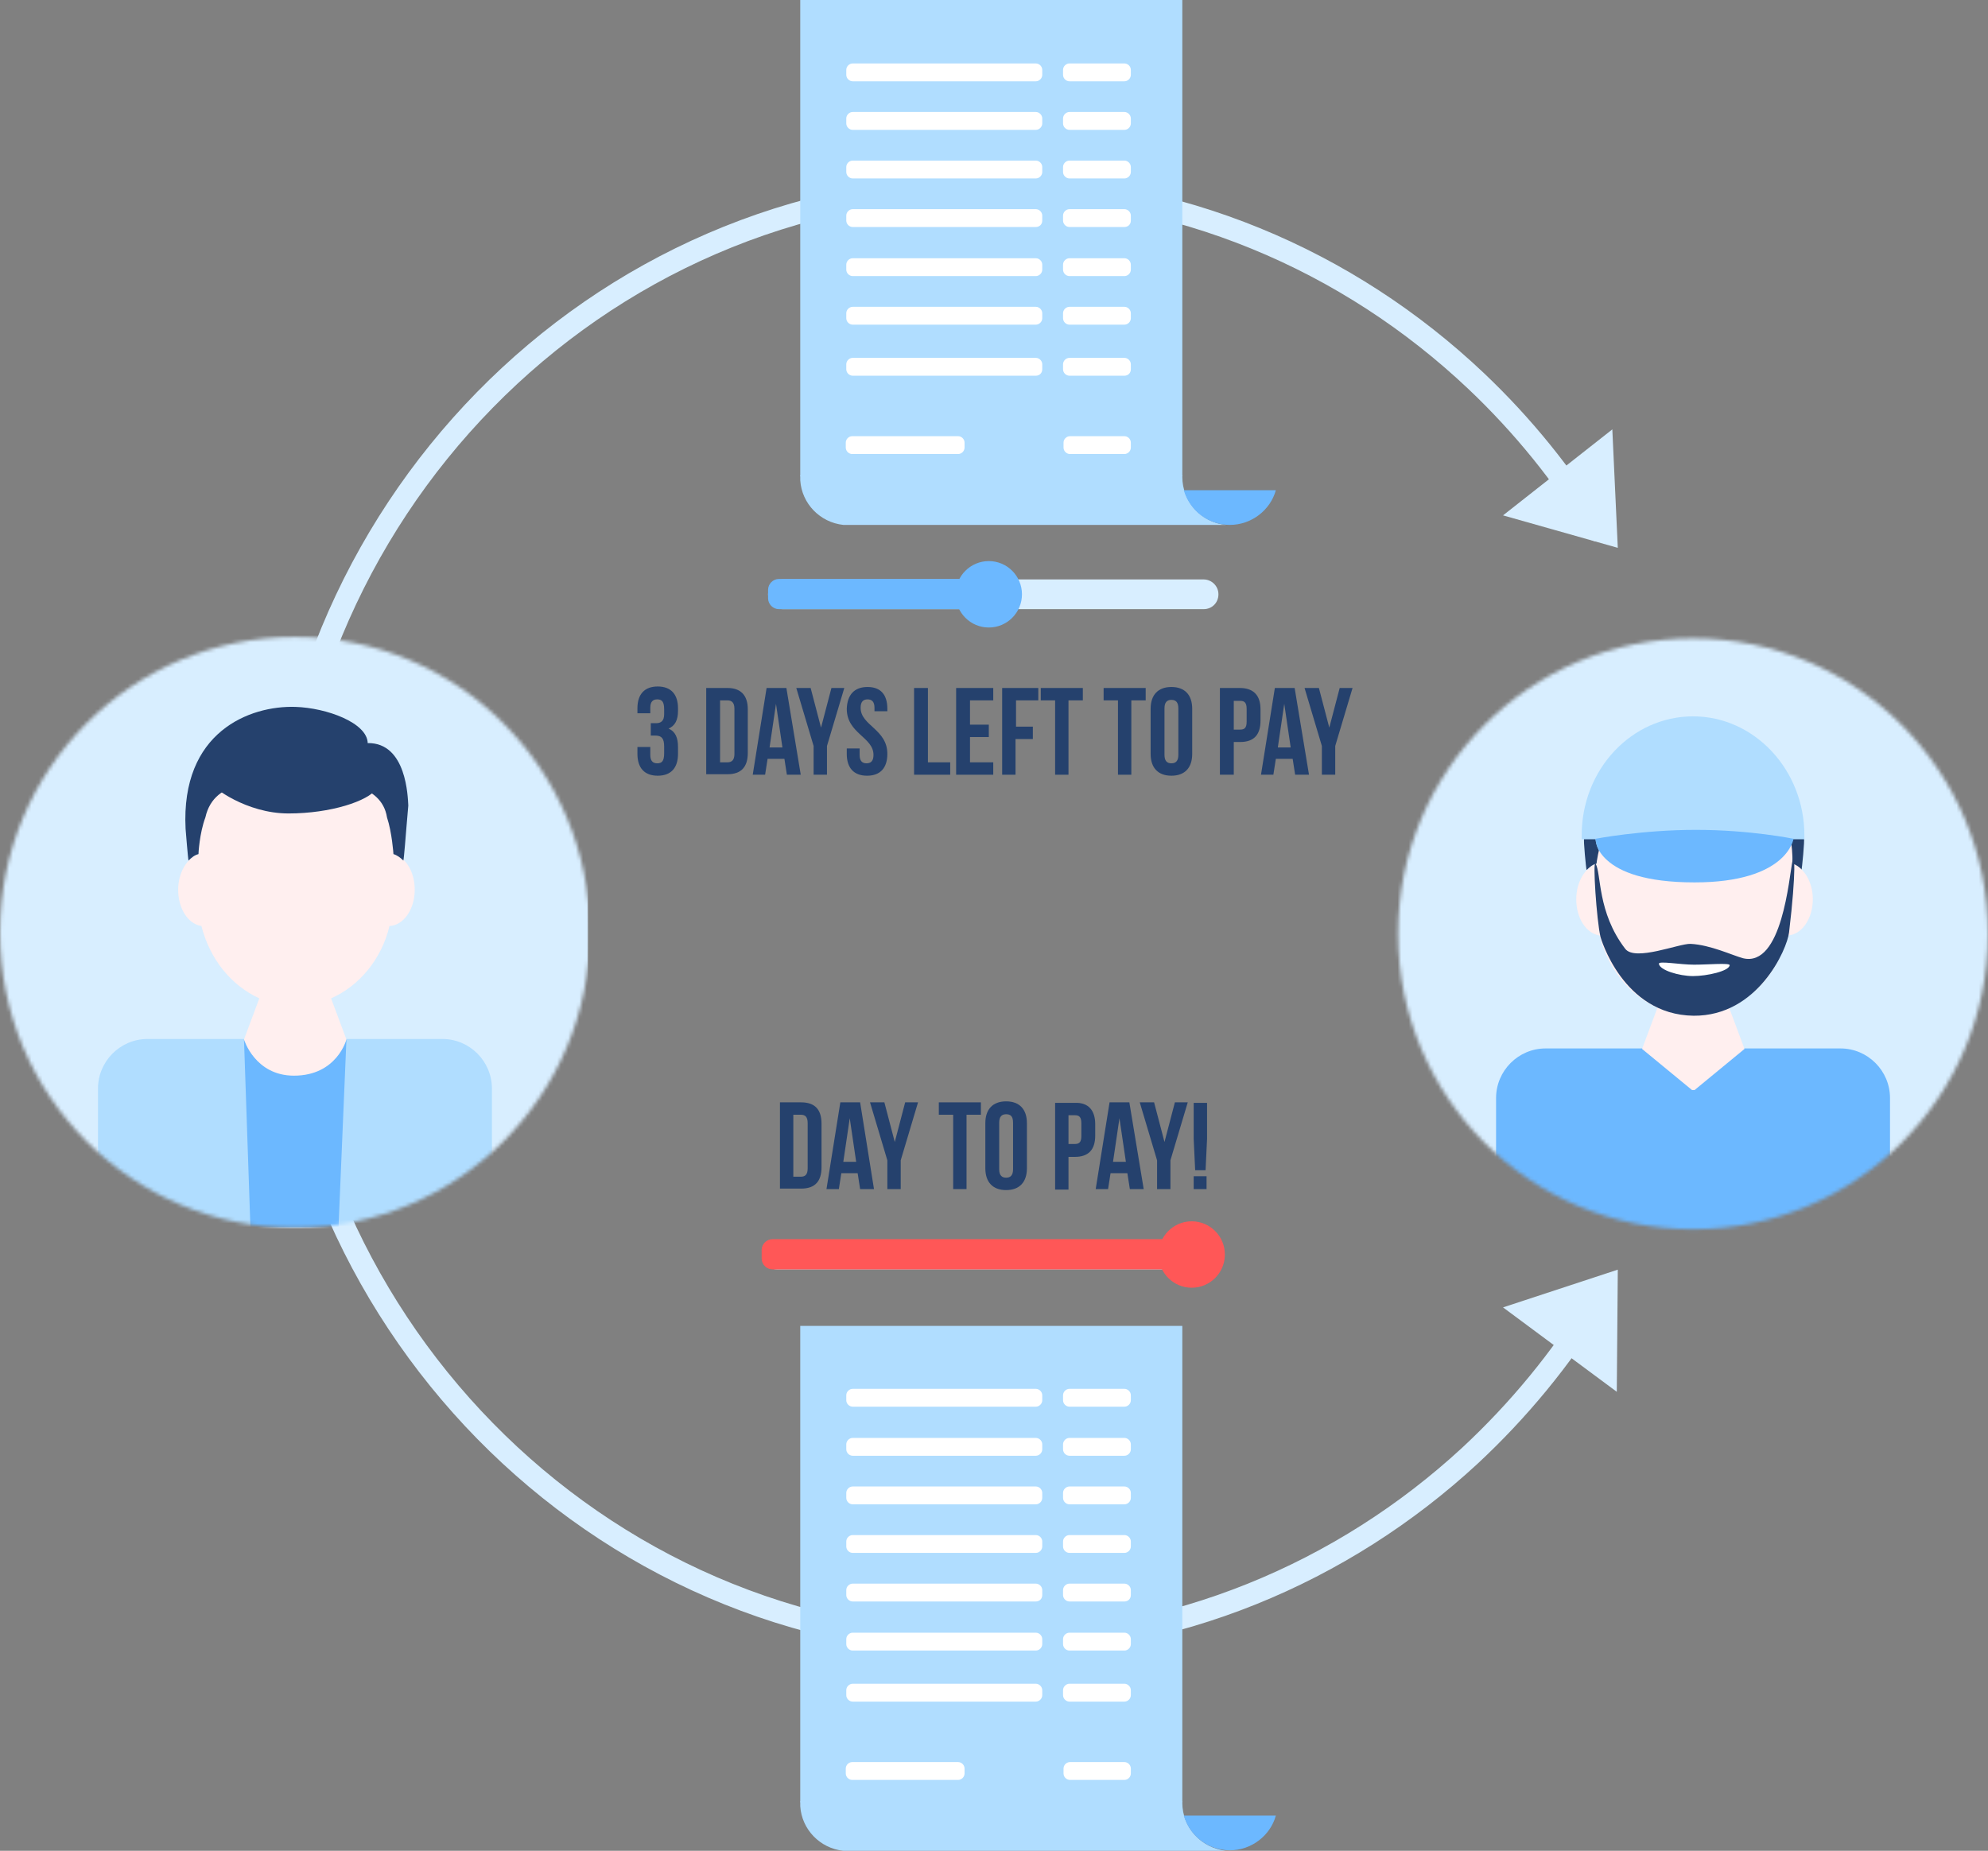 <svg width="537" height="500" viewBox="0 0 537 500" fill="none" xmlns="http://www.w3.org/2000/svg">
<rect x="0" y="0" width="537" height="500" fill="#808080" stroke="none"/>
<g clip-path="url(#clip0)">
<path d="M431.124 351.768C421.633 367.167 410.136 381.093 397.035 393.278C362.813 424.88 317.361 444.296 267.498 444.296C160.953 444.296 74.461 356.053 74.461 247.322C74.461 138.591 160.819 50.348 267.364 50.348C318.163 50.348 364.283 70.3 398.773 102.973C411.339 114.89 422.301 128.415 431.391 143.278" stroke="#D8EEFF" stroke-width="6" stroke-miterlimit="10" stroke-linecap="round"/>
<path d="M437 343L406 353.196L436.727 376L437 343Z" fill="#D8EEFF"/>
<path d="M437 148L435.521 116L406 139.23L437 148Z" fill="#D8EEFF"/>
<path d="M325.114 164.569H211.485C209.346 164.569 207.474 162.828 207.474 160.552C207.474 158.409 209.346 156.535 211.485 156.535H325.114C327.253 156.535 329.125 158.275 329.125 160.552C329.125 162.828 327.387 164.569 325.114 164.569Z" fill="#D8EEFF"/>
<path d="M265.492 164.569H210.415C208.811 164.569 207.474 163.23 207.474 161.623V159.347C207.474 157.74 208.811 156.401 210.415 156.401H265.492C267.096 156.401 268.433 157.74 268.433 159.347V161.623C268.299 163.364 266.963 164.569 265.492 164.569Z" fill="#6CB8FF"/>
<path d="M267.096 169.523C272.043 169.523 276.053 165.507 276.053 160.552C276.053 155.597 272.043 151.58 267.096 151.58C262.15 151.58 258.14 155.597 258.14 160.552C258.14 165.507 262.15 169.523 267.096 169.523Z" fill="#6CB8FF"/>
<path d="M319.366 0H216.164V128.682H319.366V0Z" fill="#B0DDFF"/>
<path d="M279.796 21.96H230.334C229.398 21.96 228.596 21.157 228.596 20.22V18.881C228.596 17.943 229.398 17.14 230.334 17.14H279.796C280.732 17.14 281.534 17.943 281.534 18.881V20.22C281.534 21.157 280.732 21.96 279.796 21.96Z" fill="white"/>
<path d="M303.725 21.96H288.887C287.951 21.96 287.149 21.157 287.149 20.22V18.881C287.149 17.943 287.951 17.14 288.887 17.14H303.725C304.661 17.14 305.463 17.943 305.463 18.881V20.22C305.463 21.157 304.661 21.96 303.725 21.96Z" fill="white"/>
<path d="M279.796 35.083H230.334C229.398 35.083 228.596 34.28 228.596 33.342V32.003C228.596 31.066 229.398 30.262 230.334 30.262H279.796C280.732 30.262 281.534 31.066 281.534 32.003V33.342C281.534 34.28 280.732 35.083 279.796 35.083Z" fill="white"/>
<path d="M303.725 35.083H288.887C287.951 35.083 287.149 34.28 287.149 33.342V32.003C287.149 31.066 287.951 30.262 288.887 30.262H303.725C304.661 30.262 305.463 31.066 305.463 32.003V33.342C305.463 34.28 304.661 35.083 303.725 35.083Z" fill="white"/>
<path d="M279.796 48.206H230.334C229.398 48.206 228.596 47.402 228.596 46.465V45.126C228.596 44.188 229.398 43.385 230.334 43.385H279.796C280.732 43.385 281.534 44.188 281.534 45.126V46.465C281.534 47.402 280.732 48.206 279.796 48.206Z" fill="white"/>
<path d="M303.725 48.206H288.887C287.951 48.206 287.149 47.402 287.149 46.465V45.126C287.149 44.188 287.951 43.385 288.887 43.385H303.725C304.661 43.385 305.463 44.188 305.463 45.126V46.465C305.463 47.402 304.661 48.206 303.725 48.206Z" fill="white"/>
<path d="M279.796 61.328H230.334C229.398 61.328 228.596 60.525 228.596 59.588V58.248C228.596 57.311 229.398 56.508 230.334 56.508H279.796C280.732 56.508 281.534 57.311 281.534 58.248V59.588C281.534 60.659 280.732 61.328 279.796 61.328Z" fill="white"/>
<path d="M303.725 61.328H288.887C287.951 61.328 287.149 60.525 287.149 59.588V58.248C287.149 57.311 287.951 56.508 288.887 56.508H303.725C304.661 56.508 305.463 57.311 305.463 58.248V59.588C305.463 60.659 304.661 61.328 303.725 61.328Z" fill="white"/>
<path d="M279.796 74.585H230.334C229.398 74.585 228.596 73.781 228.596 72.844V71.505C228.596 70.568 229.398 69.764 230.334 69.764H279.796C280.732 69.764 281.534 70.568 281.534 71.505V72.844C281.534 73.781 280.732 74.585 279.796 74.585Z" fill="white"/>
<path d="M303.725 74.585H288.887C287.951 74.585 287.149 73.781 287.149 72.844V71.505C287.149 70.568 287.951 69.764 288.887 69.764H303.725C304.661 69.764 305.463 70.568 305.463 71.505V72.844C305.463 73.781 304.661 74.585 303.725 74.585Z" fill="white"/>
<path d="M279.796 87.708H230.334C229.398 87.708 228.596 86.904 228.596 85.967V84.628C228.596 83.69 229.398 82.887 230.334 82.887H279.796C280.732 82.887 281.534 83.69 281.534 84.628V85.967C281.534 86.904 280.732 87.708 279.796 87.708Z" fill="white"/>
<path d="M303.725 87.708H288.887C287.951 87.708 287.149 86.904 287.149 85.967V84.628C287.149 83.69 287.951 82.887 288.887 82.887H303.725C304.661 82.887 305.463 83.69 305.463 84.628V85.967C305.463 86.904 304.661 87.708 303.725 87.708Z" fill="white"/>
<path d="M279.796 101.5H230.334C229.398 101.5 228.596 100.696 228.596 99.759V98.42C228.596 97.483 229.398 96.679 230.334 96.679H279.796C280.732 96.679 281.534 97.483 281.534 98.42V99.759C281.534 100.83 280.732 101.5 279.796 101.5Z" fill="white"/>
<path d="M303.725 101.5H288.887C287.951 101.5 287.149 100.696 287.149 99.759V98.42C287.149 97.483 287.951 96.679 288.887 96.679H303.725C304.661 96.679 305.463 97.483 305.463 98.42V99.759C305.463 100.83 304.661 101.5 303.725 101.5Z" fill="white"/>
<path d="M303.725 122.657H289.02C288.084 122.657 287.282 121.853 287.282 120.916V119.577C287.282 118.64 288.084 117.836 289.02 117.836H303.725C304.661 117.836 305.463 118.64 305.463 119.577V120.916C305.463 121.853 304.661 122.657 303.725 122.657Z" fill="white"/>
<path d="M258.808 122.657H230.2C229.264 122.657 228.462 121.853 228.462 120.916V119.577C228.462 118.64 229.264 117.836 230.2 117.836H258.808C259.744 117.836 260.546 118.64 260.546 119.577V120.916C260.546 121.853 259.744 122.657 258.808 122.657Z" fill="white"/>
<path d="M319.366 128.816C319.366 128.682 319.366 128.548 319.366 128.415H216.164V129.754C216.565 136.047 221.511 141.135 227.794 141.805H331.13C324.446 141.135 319.366 135.511 319.366 128.816Z" fill="#B0DDFF"/>
<path d="M319.767 132.432C321.371 137.922 326.318 141.805 332.2 141.805C338.082 141.805 343.161 137.788 344.632 132.432H319.767Z" fill="#6CB8FF"/>
<path d="M319.366 358.195H216.164V486.877H319.366V358.195Z" fill="#B0DDFF"/>
<path d="M279.796 380.021H230.334C229.398 380.021 228.596 379.218 228.596 378.281V376.942C228.596 376.004 229.398 375.201 230.334 375.201H279.796C280.732 375.201 281.534 376.004 281.534 376.942V378.281C281.534 379.218 280.732 380.021 279.796 380.021Z" fill="white"/>
<path d="M303.725 380.021H288.887C287.951 380.021 287.149 379.218 287.149 378.281V376.942C287.149 376.004 287.951 375.201 288.887 375.201H303.725C304.661 375.201 305.463 376.004 305.463 376.942V378.281C305.463 379.218 304.661 380.021 303.725 380.021Z" fill="white"/>
<path d="M279.796 393.278H230.334C229.398 393.278 228.596 392.475 228.596 391.537V390.198C228.596 389.261 229.398 388.458 230.334 388.458H279.796C280.732 388.458 281.534 389.261 281.534 390.198V391.537C281.534 392.475 280.732 393.278 279.796 393.278Z" fill="white"/>
<path d="M303.725 393.278H288.887C287.951 393.278 287.149 392.475 287.149 391.537V390.198C287.149 389.261 287.951 388.458 288.887 388.458H303.725C304.661 388.458 305.463 389.261 305.463 390.198V391.537C305.463 392.475 304.661 393.278 303.725 393.278Z" fill="white"/>
<path d="M279.796 406.401H230.334C229.398 406.401 228.596 405.597 228.596 404.66V403.321C228.596 402.384 229.398 401.58 230.334 401.58H279.796C280.732 401.58 281.534 402.384 281.534 403.321V404.66C281.534 405.597 280.732 406.401 279.796 406.401Z" fill="white"/>
<path d="M303.725 406.401H288.887C287.951 406.401 287.149 405.597 287.149 404.66V403.321C287.149 402.384 287.951 401.58 288.887 401.58H303.725C304.661 401.58 305.463 402.384 305.463 403.321V404.66C305.463 405.597 304.661 406.401 303.725 406.401Z" fill="white"/>
<path d="M279.796 419.523H230.334C229.398 419.523 228.596 418.72 228.596 417.783V416.444C228.596 415.506 229.398 414.703 230.334 414.703H279.796C280.732 414.703 281.534 415.506 281.534 416.444V417.783C281.534 418.72 280.732 419.523 279.796 419.523Z" fill="white"/>
<path d="M303.725 419.523H288.887C287.951 419.523 287.149 418.72 287.149 417.783V416.444C287.149 415.506 287.951 414.703 288.887 414.703H303.725C304.661 414.703 305.463 415.506 305.463 416.444V417.783C305.463 418.72 304.661 419.523 303.725 419.523Z" fill="white"/>
<path d="M279.796 432.646H230.334C229.398 432.646 228.596 431.843 228.596 430.905V429.566C228.596 428.629 229.398 427.825 230.334 427.825H279.796C280.732 427.825 281.534 428.629 281.534 429.566V430.905C281.534 431.976 280.732 432.646 279.796 432.646Z" fill="white"/>
<path d="M303.725 432.646H288.887C287.951 432.646 287.149 431.843 287.149 430.905V429.566C287.149 428.629 287.951 427.825 288.887 427.825H303.725C304.661 427.825 305.463 428.629 305.463 429.566V430.905C305.463 431.976 304.661 432.646 303.725 432.646Z" fill="white"/>
<path d="M279.796 445.903H230.334C229.398 445.903 228.596 445.099 228.596 444.162V442.823C228.596 441.885 229.398 441.082 230.334 441.082H279.796C280.732 441.082 281.534 441.885 281.534 442.823V444.162C281.534 445.099 280.732 445.903 279.796 445.903Z" fill="white"/>
<path d="M303.725 445.903H288.887C287.951 445.903 287.149 445.099 287.149 444.162V442.823C287.149 441.885 287.951 441.082 288.887 441.082H303.725C304.661 441.082 305.463 441.885 305.463 442.823V444.162C305.463 445.099 304.661 445.903 303.725 445.903Z" fill="white"/>
<path d="M279.796 459.695H230.334C229.398 459.695 228.596 458.891 228.596 457.954V456.615C228.596 455.678 229.398 454.874 230.334 454.874H279.796C280.732 454.874 281.534 455.678 281.534 456.615V457.954C281.534 458.891 280.732 459.695 279.796 459.695Z" fill="white"/>
<path d="M303.725 459.695H288.887C287.951 459.695 287.149 458.891 287.149 457.954V456.615C287.149 455.678 287.951 454.874 288.887 454.874H303.725C304.661 454.874 305.463 455.678 305.463 456.615V457.954C305.463 458.891 304.661 459.695 303.725 459.695Z" fill="white"/>
<path d="M303.725 480.852H289.02C288.084 480.852 287.282 480.048 287.282 479.111V477.772C287.282 476.834 288.084 476.031 289.02 476.031H303.725C304.661 476.031 305.463 476.834 305.463 477.772V479.111C305.463 480.048 304.661 480.852 303.725 480.852Z" fill="white"/>
<path d="M258.808 480.852H230.2C229.264 480.852 228.462 480.048 228.462 479.111V477.772C228.462 476.834 229.264 476.031 230.2 476.031H258.808C259.744 476.031 260.546 476.834 260.546 477.772V479.111C260.546 480.048 259.744 480.852 258.808 480.852Z" fill="white"/>
<path d="M319.366 487.011C319.366 486.877 319.366 486.743 319.366 486.609H216.164V487.949C216.565 494.242 221.511 499.33 227.794 500H331.13C324.446 499.197 319.366 493.706 319.366 487.011Z" fill="#B0DDFF"/>
<path d="M319.767 490.493C321.371 495.983 326.318 499.866 332.2 499.866C338.082 499.866 343.161 495.849 344.632 490.493H319.767Z" fill="#6CB8FF"/>
<mask id="mask0" mask-type="alpha" maskUnits="userSpaceOnUse" x="377" y="172" width="161" height="161">
<path d="M457.326 332.084C501.329 332.084 537 296.353 537 252.276C537 208.2 501.329 172.469 457.326 172.469C413.323 172.469 377.651 208.2 377.651 252.276C377.651 296.353 413.323 332.084 457.326 332.084Z" fill="#D8EEFF"/>
</mask>
<g mask="url(#mask0)">
<rect x="365" y="169" width="172" height="166" fill="#D8EEFF"/>
<path d="M486.602 235.036C485.8 234.232 484.998 233.563 483.929 233.295C483.929 233.161 483.528 229.546 481.923 225.261L484.33 223.788L487.271 226.6C487.538 226.6 486.736 235.036 486.602 235.036Z" fill="#25416D"/>
<path d="M510.531 333.723H404.121V296.632C404.121 289.267 410.136 283.241 417.489 283.241H497.163C504.516 283.241 510.531 289.267 510.531 296.632V333.723Z" fill="#6CB8FF"/>
<path d="M484.196 233.295C484.196 233.161 484.196 233.027 484.196 232.893C484.196 214.95 472.298 200.488 457.727 200.488C443.022 200.488 431.258 214.95 431.258 232.893C431.258 233.027 431.258 233.161 431.258 233.295C428.183 234.366 425.777 238.249 425.777 242.936C425.777 248.024 428.451 252.176 432.06 252.711C434.333 261.683 440.081 268.78 447.701 272.261L443.557 283.375L457.058 294.489H457.727L471.229 283.375L467.085 272.261C474.704 268.914 480.72 261.683 482.859 252.711C486.602 252.577 489.677 248.292 489.677 242.936C489.677 238.249 487.271 234.366 484.196 233.295Z" fill="#FFEFEF"/>
<path d="M428.584 235.036C429.386 234.232 430.189 233.563 431.258 233.295C431.258 233.161 431.659 229.546 433.263 225.261L430.857 223.788L427.916 226.6C427.649 226.6 428.451 235.036 428.584 235.036Z" fill="#25416D"/>
<path d="M487.404 225.662C487.404 207.987 473.903 193.525 457.326 193.525C440.749 193.525 427.248 207.853 427.248 225.662C427.248 226.064 427.248 226.332 427.248 226.734H430.991C431.659 234.5 443.156 237.312 457.326 237.312C471.496 237.312 482.993 234.634 483.661 226.734H487.404C487.404 226.332 487.404 225.93 487.404 225.662Z" fill="#B0DDFF"/>
<path d="M484.464 226.6C484.464 226.6 482.859 238.383 457.727 238.383C430.723 238.383 430.991 226.6 430.991 226.6C430.991 226.6 443.423 224.19 458.128 224.19C472.833 224.19 484.464 226.6 484.464 226.6Z" fill="#6CB8FF"/>
<path d="M432.327 253.113C431.258 248.56 430.188 232.09 430.99 233.295C432.595 235.973 431.392 246.418 439.011 256.327C441.685 259.808 453.583 254.854 456.657 254.988C462.005 255.255 467.887 258.067 470.828 258.871C481.389 261.415 483.26 237.044 484.196 232.492C484.731 229.68 485.265 235.17 483.26 251.908C482.725 256.46 474.838 274.538 457.46 274.404C438.209 274.136 432.327 253.113 432.327 253.113Z" fill="#25416D"/>
<path d="M467.219 260.745C467.085 262.352 461.069 263.691 457.326 263.691C453.583 263.691 448.236 262.084 448.102 260.344C448.102 259.54 453.85 260.611 457.593 260.611C461.337 260.611 467.219 260.076 467.219 260.745Z" fill="white"/>
</g>
<path d="M179.401 191.618C179.401 189.475 178.733 188.939 177.529 188.939C176.326 188.939 175.658 189.609 175.658 191.216V192.689H172.182V191.35C172.182 187.6 174.054 185.458 177.663 185.458C181.272 185.458 183.144 187.6 183.144 191.35V192.019C183.144 194.563 182.342 196.036 180.604 196.84C182.476 197.643 183.144 199.384 183.144 201.794V203.669C183.144 207.418 181.272 209.561 177.663 209.561C174.054 209.561 172.182 207.418 172.182 203.669V201.794H175.658V203.937C175.658 205.544 176.326 206.213 177.529 206.213C178.733 206.213 179.401 205.678 179.401 203.535V201.66C179.401 199.518 178.733 198.714 176.995 198.714H175.792V195.367H177.262C178.599 195.367 179.401 194.697 179.401 192.957V191.618Z" fill="#25416D"/>
<path d="M190.764 185.86H196.512C200.121 185.86 201.993 187.868 201.993 191.618V203.401C201.993 207.151 200.255 209.159 196.512 209.159H190.764V185.86ZM194.507 189.207V205.945H196.512C197.715 205.945 198.384 205.276 198.384 203.669V191.484C198.384 189.877 197.715 189.207 196.512 189.207H194.507Z" fill="#25416D"/>
<path d="M216.297 209.293H212.554L211.886 205.008H207.341L206.672 209.293H203.33L207.073 185.86H212.42L216.297 209.293ZM207.875 201.928H211.351L209.613 190.145L207.875 201.928Z" fill="#25416D"/>
<path d="M219.773 201.527L215.094 185.86H218.971L221.778 196.572L224.586 185.86H228.061L223.383 201.527V209.293H219.773V201.527Z" fill="#25416D"/>
<path d="M234.344 185.592C237.954 185.592 239.691 187.734 239.691 191.484V192.153H236.216V191.216C236.216 189.609 235.547 188.939 234.344 188.939C233.141 188.939 232.473 189.609 232.473 191.216C232.473 196.036 239.691 196.974 239.691 203.669C239.691 207.418 237.82 209.561 234.21 209.561C230.601 209.561 228.729 207.418 228.729 203.669V202.196H232.205V203.937C232.205 205.544 232.874 206.213 234.077 206.213C235.28 206.213 235.948 205.544 235.948 203.937C235.948 199.116 228.729 198.179 228.729 191.484C228.863 187.734 230.735 185.592 234.344 185.592Z" fill="#25416D"/>
<path d="M247.044 185.86H250.653V205.945H256.669V209.293H246.91V185.86H247.044Z" fill="#25416D"/>
<path d="M262.017 195.769H267.096V199.116H262.017V205.945H268.3V209.293H258.273V185.86H268.3V189.207H262.017V195.769Z" fill="#25416D"/>
<path d="M274.315 196.304H278.994V199.652H274.315V209.293H270.706V185.86H280.464V189.207H274.449V196.304H274.315Z" fill="#25416D"/>
<path d="M281.133 185.86H292.496V189.207H288.619V209.293H285.01V189.207H281.133V185.86Z" fill="#25416D"/>
<path d="M298.11 185.86H309.473V189.207H305.597V209.293H301.987V189.207H298.11V185.86Z" fill="#25416D"/>
<path d="M310.81 191.484C310.81 187.734 312.815 185.592 316.425 185.592C320.034 185.592 322.039 187.734 322.039 191.484V203.669C322.039 207.418 320.034 209.561 316.425 209.561C312.815 209.561 310.81 207.418 310.81 203.669V191.484ZM314.553 203.937C314.553 205.544 315.222 206.213 316.425 206.213C317.628 206.213 318.296 205.544 318.296 203.937V191.35C318.296 189.743 317.628 189.073 316.425 189.073C315.222 189.073 314.553 189.743 314.553 191.35V203.937Z" fill="#25416D"/>
<path d="M340.487 191.618V194.697C340.487 198.447 338.749 200.455 335.006 200.455H333.268V209.293H329.525V185.86H334.873C338.616 185.86 340.487 187.868 340.487 191.618ZM333.268 189.207V197.108H335.006C336.21 197.108 336.744 196.572 336.744 194.965V191.484C336.744 189.743 336.076 189.341 335.006 189.341H333.268V189.207Z" fill="#25416D"/>
<path d="M353.588 209.293H349.845L349.177 205.008H344.632L343.963 209.293H340.621L344.364 185.86H349.711L353.588 209.293ZM345.166 201.928H348.642L346.904 190.145L345.166 201.928Z" fill="#25416D"/>
<path d="M357.064 201.527L352.385 185.86H356.262L359.069 196.572L361.877 185.86H365.352L360.674 201.527V209.293H357.064V201.527Z" fill="#25416D"/>
<path d="M323.51 342.93H209.881C207.608 342.93 205.87 341.055 205.87 338.913C205.87 336.77 207.608 334.896 209.881 334.896H323.51C325.783 334.896 327.521 336.77 327.521 338.913C327.521 341.055 325.649 342.93 323.51 342.93Z" fill="#D8EEFF"/>
<path d="M315.489 342.93H208.677C207.073 342.93 205.736 341.591 205.736 339.984V337.708C205.736 336.101 207.073 334.762 208.677 334.762H315.489C317.093 334.762 318.43 336.101 318.43 337.708V339.984C318.43 341.591 317.093 342.93 315.489 342.93Z" fill="#FF5757"/>
<path d="M321.906 347.884C326.853 347.884 330.863 343.868 330.863 338.913C330.863 333.958 326.853 329.941 321.906 329.941C316.959 329.941 312.949 333.958 312.949 338.913C312.949 343.868 316.959 347.884 321.906 347.884Z" fill="#FF5757"/>
<path d="M210.683 297.804H216.431C220.174 297.804 221.912 299.812 221.912 303.562V315.345C221.912 319.095 220.174 321.103 216.431 321.103H210.683V297.804ZM214.292 301.152V317.89H216.297C217.5 317.89 218.169 317.354 218.169 315.613V303.428C218.169 301.687 217.5 301.152 216.297 301.152H214.292Z" fill="#25416D"/>
<path d="M236.082 321.237H232.339L231.67 316.952H227.259L226.591 321.237H223.249L226.992 297.804H232.339L236.082 321.237ZM227.794 313.872H231.269L229.532 302.089L227.794 313.872Z" fill="#25416D"/>
<path d="M239.692 313.471L235.013 297.804H238.889L241.697 308.516L244.504 297.804H247.98L243.301 313.471V321.237H239.692V313.471Z" fill="#25416D"/>
<path d="M253.595 297.804H264.958V301.152H261.081V321.237H257.472V301.152H253.595V297.804Z" fill="#25416D"/>
<path d="M266.161 303.428C266.161 299.679 268.166 297.536 271.775 297.536C275.385 297.536 277.39 299.679 277.39 303.428V315.613C277.39 319.363 275.385 321.505 271.775 321.505C268.166 321.505 266.161 319.363 266.161 315.613V303.428ZM269.904 315.881C269.904 317.622 270.706 318.157 271.775 318.157C272.978 318.157 273.647 317.488 273.647 315.881V303.294C273.647 301.553 272.978 301.018 271.775 301.018C270.572 301.018 269.904 301.687 269.904 303.294V315.881Z" fill="#25416D"/>
<path d="M295.838 303.696V306.776C295.838 310.525 294.1 312.533 290.357 312.533H288.619V321.371H285.01V297.938H290.357C293.966 297.804 295.838 299.946 295.838 303.696ZM288.619 301.152V309.052H290.357C291.56 309.052 292.095 308.516 292.095 306.909V303.428C292.095 301.687 291.426 301.285 290.357 301.285H288.619V301.152Z" fill="#25416D"/>
<path d="M308.939 321.237H305.196L304.527 316.952H299.982L299.314 321.237H295.972L299.715 297.804H305.062L308.939 321.237ZM300.651 313.872H304.126L302.388 302.089L300.651 313.872Z" fill="#25416D"/>
<path d="M312.548 313.471L307.869 297.804H311.746L314.553 308.516L317.361 297.804H320.836L316.157 313.471V321.237H312.548V313.471Z" fill="#25416D"/>
<path d="M322.841 316.149L322.44 307.713V297.938H326.05V307.713L325.649 316.149H322.841ZM325.916 317.756V321.237H322.44V317.756H325.916Z" fill="#25416D"/>
<mask id="mask1" mask-type="alpha" maskUnits="userSpaceOnUse" x="0" y="172" width="160" height="160">
<path d="M79.674 331.692C123.677 331.692 159.349 295.961 159.349 251.885C159.349 207.809 123.677 172.078 79.674 172.078C35.671 172.078 0 207.809 0 251.885C0 295.961 35.671 331.692 79.674 331.692Z" fill="#D8EEFF"/>
</mask>
<g mask="url(#mask1)">
<rect y="171.687" width="158.831" height="160.173" fill="#D8EEFF"/>
<path d="M133.014 331.168H26.469V294.076C26.469 286.711 32.485 280.686 39.837 280.686H119.512C126.864 280.686 132.88 286.711 132.88 294.076V331.168H133.014Z" fill="#B0DDFF"/>
<path d="M65.905 280.819L67.643 331.569H91.439L93.577 280.819H65.905Z" fill="#6CB8FF"/>
<path d="M89.567 258.19C89.433 259.796 83.418 261.136 79.675 261.136C75.932 261.136 70.584 259.529 70.451 257.788C70.451 256.984 76.199 258.056 79.942 258.056C83.819 258.19 89.701 257.52 89.567 258.19Z" fill="white"/>
<path d="M106.544 230.739C106.544 230.605 106.544 230.471 106.544 230.337C106.544 212.394 94.647 197.933 80.076 197.933C65.504 197.933 53.606 212.394 53.606 230.337C53.606 230.471 53.606 230.605 53.606 230.739C50.532 231.81 48.126 235.694 48.126 240.38C48.126 245.469 50.799 249.62 54.408 250.155C56.681 259.127 62.429 266.224 70.049 269.705L65.905 280.82C65.905 280.82 68.846 290.595 79.407 290.595C91.037 290.595 93.577 280.82 93.577 280.82L89.433 269.705C97.053 266.358 103.069 259.127 105.208 250.155C108.951 250.021 112.025 245.736 112.025 240.38C112.025 235.694 109.753 231.81 106.544 230.739Z" fill="#FFEFEF"/>
<path d="M110.288 217.617C110.154 215.474 109.887 200.611 99.326 200.745C99.192 195.254 88.23 191.237 79.808 190.97C67.51 190.568 48.794 197.665 50.131 223.91C50.131 223.91 50.799 232.346 50.933 232.48C51.735 231.677 52.537 231.007 53.607 230.739C53.607 230.605 53.874 225.115 55.478 220.83C57.884 209.984 70.718 210.921 83.284 210.921C90.904 210.921 103.069 211.457 104.539 220.83C105.876 224.847 106.277 230.605 106.277 230.739C107.213 231.007 108.149 231.677 108.951 232.48C109.085 232.48 109.753 223.91 109.753 223.91L110.288 217.617Z" fill="#25416D"/>
<path d="M101.732 213.064C99.46 216.411 89.3 219.759 77.937 219.759C66.44 219.759 57.216 212.528 57.216 211.725C57.216 210.921 61.895 207.841 65.237 206.77C68.579 205.699 77.67 200.744 82.349 201.816C87.027 203.021 101.732 213.064 101.732 213.064Z" fill="#25416D"/>
</g>
</g>
<defs>
<clipPath id="clip0">
<rect width="537" height="500" fill="white"/>
</clipPath>
</defs>
</svg>
